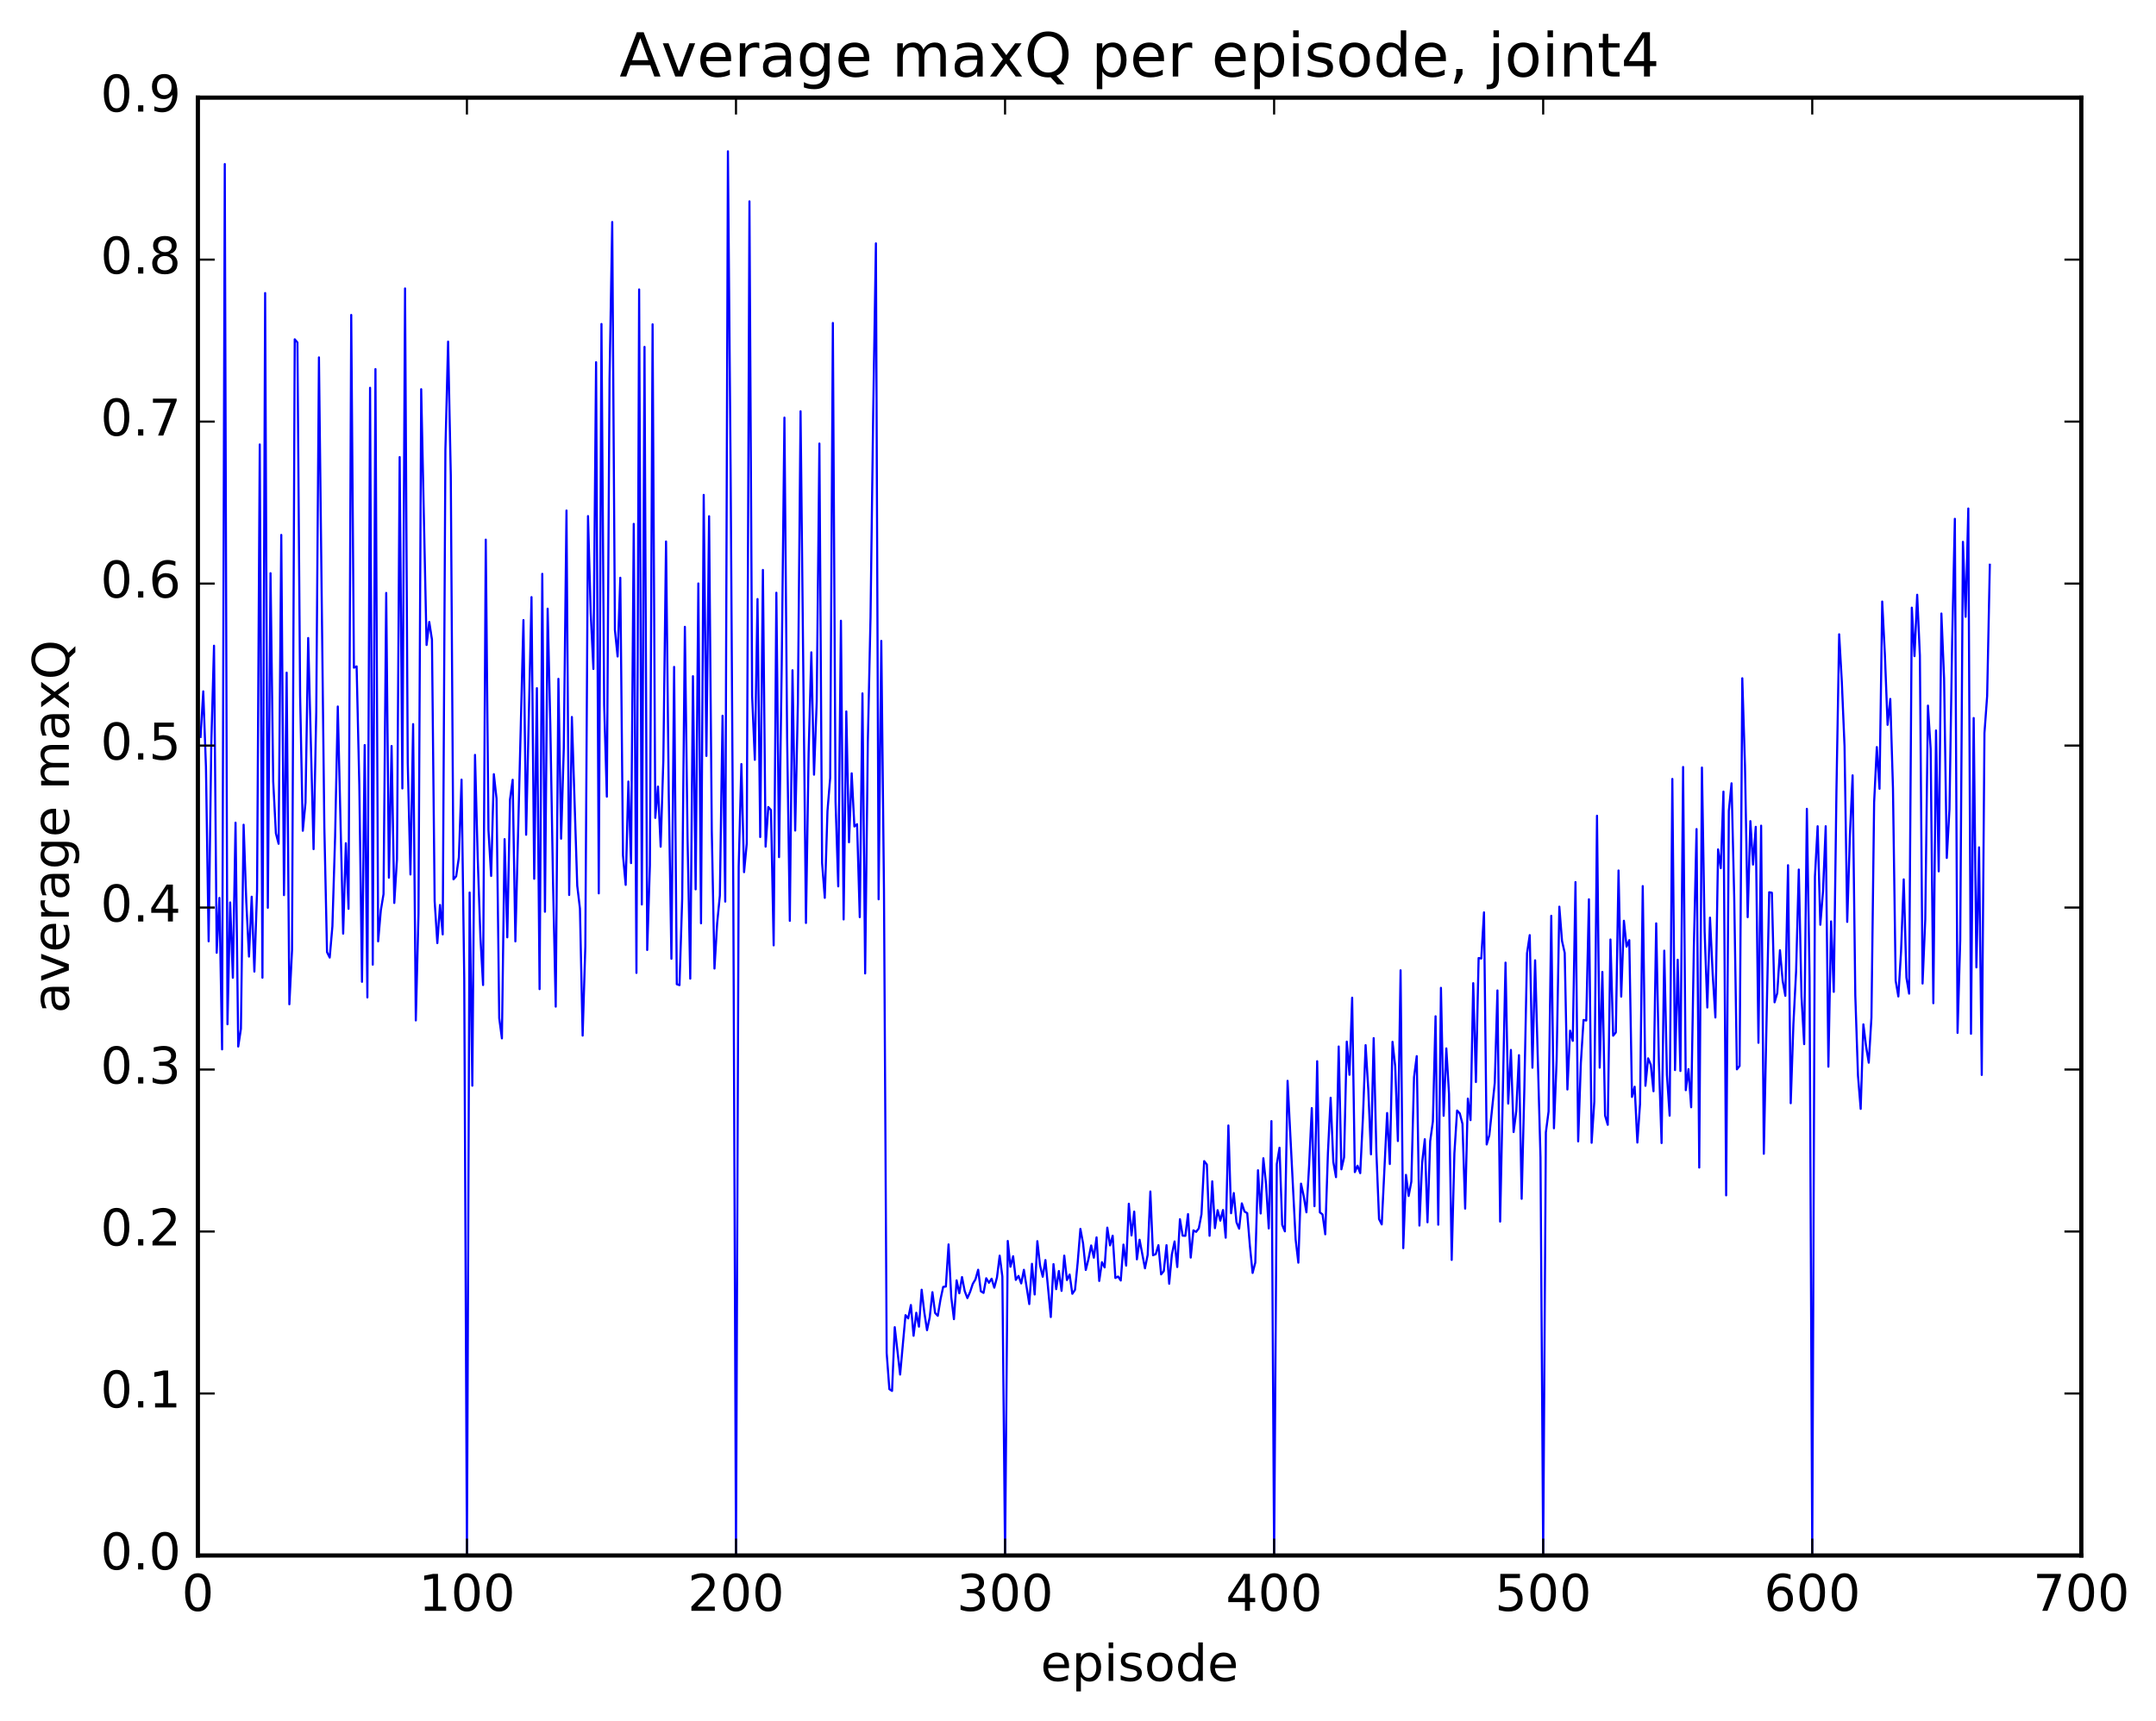 <?xml version="1.0" encoding="utf-8" standalone="no"?>
<!DOCTYPE svg PUBLIC "-//W3C//DTD SVG 1.1//EN"
  "http://www.w3.org/Graphics/SVG/1.1/DTD/svg11.dtd">
<!-- Created with matplotlib (http://matplotlib.org/) -->
<svg height="408pt" version="1.1" viewBox="0 0 511 408" width="511pt" xmlns="http://www.w3.org/2000/svg" xmlns:xlink="http://www.w3.org/1999/xlink">
 <defs>
  <style type="text/css">
*{stroke-linecap:butt;stroke-linejoin:round;stroke-miterlimit:100000;}
  </style>
 </defs>
 <g id="figure_1">
  <g id="patch_1">
   <path d="M 0 408.169 
L 511.95 408.169 
L 511.95 0 
L 0 0 
z
" style="fill:#ffffff;"/>
  </g>
  <g id="axes_1">
   <g id="patch_2">
    <path d="M 46.898 368.742 
L 493.298 368.742 
L 493.298 23.142 
L 46.898 23.142 
z
" style="fill:#ffffff;"/>
   </g>
   <g id="line2d_1">
    <path clip-path="url(#pf47e65e763)" d="M 47.535 174.692 
L 48.173 163.894 
L 48.811 181.736 
L 49.448 223.151 
L 50.086 175.98 
L 50.724 153.073 
L 51.361 225.867 
L 51.999 212.857 
L 52.637 248.764 
L 53.275 38.889 
L 53.912 242.814 
L 54.55 213.932 
L 55.188 231.783 
L 55.825 195.021 
L 56.463 248.093 
L 57.101 243.889 
L 57.739 195.511 
L 58.376 213.863 
L 59.014 226.768 
L 59.652 212.574 
L 60.289 230.325 
L 60.927 211.146 
L 61.565 105.364 
L 62.203 231.775 
L 62.84 69.471 
L 63.478 215.196 
L 64.116 135.887 
L 64.754 185.24 
L 65.391 197.559 
L 66.029 200.03 
L 66.667 126.809 
L 67.304 212.2 
L 67.942 159.455 
L 68.58 238.076 
L 69.218 225.212 
L 69.855 80.436 
L 70.493 81.186 
L 71.131 164.807 
L 71.768 196.943 
L 72.406 190.285 
L 73.044 151.247 
L 74.319 201.297 
L 74.957 168.678 
L 75.595 84.722 
L 76.87 196.009 
L 77.508 225.713 
L 78.145 227.001 
L 78.783 219.595 
L 79.421 198.441 
L 80.059 167.483 
L 81.334 221.329 
L 81.972 199.897 
L 82.609 215.448 
L 83.247 74.658 
L 83.885 158.288 
L 84.523 157.974 
L 85.16 186.019 
L 85.798 232.748 
L 86.436 176.625 
L 87.073 236.456 
L 87.711 91.93 
L 88.349 228.684 
L 88.987 87.496 
L 89.624 223.162 
L 90.262 215.804 
L 90.9 211.966 
L 91.537 140.563 
L 92.175 208.069 
L 92.813 176.842 
L 93.451 214.056 
L 94.088 203.711 
L 94.726 108.358 
L 95.364 186.911 
L 96.001 68.375 
L 96.639 180.764 
L 97.277 207.306 
L 97.915 171.658 
L 98.552 241.904 
L 99.19 216.592 
L 99.828 92.263 
L 101.103 152.899 
L 101.741 147.44 
L 102.379 151.601 
L 103.016 213.604 
L 103.654 223.575 
L 104.292 214.529 
L 104.93 221.511 
L 105.567 106.568 
L 106.205 80.982 
L 106.843 112.703 
L 107.48 208.448 
L 108.118 207.736 
L 108.756 203.264 
L 109.394 184.823 
L 110.031 231.979 
L 110.669 368.742 
L 111.307 211.582 
L 111.944 257.377 
L 112.582 178.958 
L 113.22 203.27 
L 113.858 222.062 
L 114.495 233.511 
L 115.133 127.924 
L 115.771 196.731 
L 116.408 207.654 
L 117.046 183.526 
L 117.684 189.296 
L 118.322 241.36 
L 118.959 246.163 
L 119.597 198.928 
L 120.235 222.207 
L 120.872 189.552 
L 121.51 184.856 
L 122.148 223.166 
L 124.061 146.991 
L 124.699 197.89 
L 125.974 141.55 
L 126.612 208.322 
L 127.249 163.134 
L 127.887 234.485 
L 128.525 136.034 
L 129.163 216.142 
L 129.8 144.292 
L 130.438 172.119 
L 131.076 209.327 
L 131.714 238.633 
L 132.351 160.923 
L 132.989 198.821 
L 133.627 177.332 
L 134.264 121.016 
L 134.902 212.169 
L 135.54 169.968 
L 136.815 209.968 
L 137.453 215.39 
L 138.091 245.502 
L 138.728 224.424 
L 139.366 122.344 
L 140.004 145.273 
L 140.642 158.587 
L 141.279 85.862 
L 141.917 211.78 
L 142.555 76.805 
L 143.192 167.103 
L 143.83 188.858 
L 144.468 89.895 
L 145.106 52.631 
L 145.743 149.345 
L 146.381 155.63 
L 147.019 136.961 
L 147.656 202.782 
L 148.294 209.769 
L 148.932 185.268 
L 149.57 204.609 
L 150.207 124.193 
L 150.845 230.639 
L 151.483 68.612 
L 152.12 214.418 
L 152.758 82.234 
L 153.396 225.204 
L 154.034 205.175 
L 154.671 76.88 
L 155.309 193.891 
L 155.947 186.462 
L 156.584 200.715 
L 157.222 180.171 
L 157.86 128.366 
L 158.498 187.952 
L 159.135 227.285 
L 159.773 158.098 
L 160.411 233.319 
L 161.048 233.538 
L 161.686 213.121 
L 162.324 148.595 
L 162.962 198.921 
L 163.599 232.004 
L 164.237 160.299 
L 164.875 210.827 
L 165.512 138.315 
L 166.15 218.881 
L 166.788 117.317 
L 167.425 179.202 
L 168.063 122.377 
L 168.701 196.972 
L 169.339 229.603 
L 169.976 218.863 
L 170.614 212.321 
L 171.252 169.671 
L 171.889 213.736 
L 172.527 35.868 
L 173.165 110.913 
L 173.803 211.798 
L 174.44 368.742 
L 175.078 205.469 
L 175.716 181.127 
L 176.353 206.754 
L 176.991 199.946 
L 177.629 47.732 
L 178.267 165.013 
L 178.904 180.121 
L 179.542 142.01 
L 180.18 198.43 
L 180.817 135.109 
L 181.455 200.703 
L 182.093 191.309 
L 182.731 192.041 
L 183.368 224.109 
L 184.006 140.515 
L 184.644 203.191 
L 185.281 157.548 
L 185.919 99.001 
L 186.557 174.785 
L 187.195 218.301 
L 187.832 158.893 
L 188.47 196.891 
L 189.108 166.748 
L 189.745 97.498 
L 191.021 218.8 
L 191.659 178.404 
L 192.296 154.643 
L 192.934 183.65 
L 193.572 166.322 
L 194.209 105.149 
L 194.847 204.579 
L 195.485 212.844 
L 196.123 192.252 
L 196.76 184.418 
L 197.398 76.564 
L 198.036 190.099 
L 198.673 210.125 
L 199.311 147.151 
L 199.949 217.963 
L 200.587 168.646 
L 201.224 199.669 
L 201.862 183.325 
L 202.5 195.928 
L 203.137 195.38 
L 203.775 217.422 
L 204.413 164.376 
L 205.051 230.763 
L 205.688 175.779 
L 206.326 146.327 
L 206.964 97.594 
L 207.601 57.691 
L 208.239 213.191 
L 208.877 151.933 
L 209.515 211.178 
L 210.152 320.747 
L 210.79 329.314 
L 211.428 329.732 
L 212.065 314.62 
L 213.341 325.854 
L 214.616 311.772 
L 215.254 312.541 
L 215.892 309.364 
L 216.53 316.661 
L 217.167 311.2 
L 217.805 314.5 
L 218.443 305.741 
L 219.08 311.127 
L 219.718 315.335 
L 220.356 312.267 
L 220.994 306.326 
L 221.631 311.257 
L 222.269 311.927 
L 222.907 308.058 
L 223.544 305.071 
L 224.182 304.989 
L 224.82 295 
L 225.458 307.462 
L 226.095 312.722 
L 226.733 303.517 
L 227.371 306.586 
L 228.008 302.743 
L 228.646 306.052 
L 229.284 307.729 
L 229.922 306.283 
L 230.559 304.351 
L 231.197 303.285 
L 231.835 301.006 
L 232.472 306.11 
L 233.11 306.496 
L 233.748 303.021 
L 234.386 304.099 
L 235.023 303.135 
L 235.661 305.256 
L 236.299 302.794 
L 236.936 297.665 
L 237.574 302.62 
L 238.212 368.742 
L 238.85 294.18 
L 239.487 300.294 
L 240.125 297.803 
L 240.763 303.416 
L 241.4 302.467 
L 242.038 304.252 
L 242.676 301.022 
L 243.951 309.146 
L 244.589 299.599 
L 245.227 306.874 
L 245.864 294.231 
L 246.502 299.981 
L 247.14 302.666 
L 247.778 298.71 
L 249.053 312.219 
L 249.691 299.676 
L 250.328 305.61 
L 250.966 301.307 
L 251.604 306.02 
L 252.242 297.654 
L 252.879 303.455 
L 253.517 302.145 
L 254.155 306.705 
L 254.792 305.772 
L 255.43 299.224 
L 256.068 291.318 
L 256.705 294.78 
L 257.343 301.06 
L 257.981 298.49 
L 258.619 295.251 
L 259.256 298.155 
L 259.894 293.335 
L 260.532 303.665 
L 261.17 299.212 
L 261.807 300.453 
L 262.445 291.02 
L 263.083 295.229 
L 263.72 292.938 
L 264.358 302.959 
L 264.996 302.613 
L 265.634 303.562 
L 266.271 295.045 
L 266.909 300.027 
L 267.547 285.354 
L 268.184 292.879 
L 268.822 287.221 
L 269.46 298.54 
L 270.098 293.894 
L 271.373 300.667 
L 272.011 297.487 
L 272.648 282.455 
L 273.286 297.576 
L 273.924 297.307 
L 274.562 295.184 
L 275.199 302.107 
L 275.837 301.317 
L 276.475 295.181 
L 277.112 304.325 
L 277.75 297.382 
L 278.388 294.295 
L 279.026 300.363 
L 279.663 289.025 
L 280.301 292.926 
L 280.939 292.964 
L 281.576 287.813 
L 282.214 298.13 
L 282.852 291.668 
L 283.49 292.029 
L 284.127 291.208 
L 284.765 287.86 
L 285.403 275.259 
L 286.04 276.058 
L 286.678 292.956 
L 287.316 280.046 
L 287.954 291.151 
L 288.591 286.885 
L 289.229 289.371 
L 289.867 286.84 
L 290.504 293.413 
L 291.142 266.806 
L 291.78 287.61 
L 292.418 282.822 
L 293.055 289.733 
L 293.693 291.27 
L 294.331 285.271 
L 294.968 287.209 
L 295.606 287.585 
L 296.244 295.376 
L 296.882 301.767 
L 297.519 299.314 
L 298.157 277.417 
L 298.795 287.671 
L 299.432 274.572 
L 300.07 280.708 
L 300.708 291.216 
L 301.346 265.769 
L 301.983 368.742 
L 302.621 275.959 
L 303.259 272.08 
L 303.896 290.349 
L 304.534 291.906 
L 305.172 256.219 
L 307.085 293.838 
L 307.723 299.336 
L 308.36 280.596 
L 308.998 283.562 
L 309.636 287.397 
L 310.274 276.343 
L 310.911 262.684 
L 311.549 285.945 
L 312.187 251.573 
L 312.824 287.404 
L 313.462 287.894 
L 314.1 292.603 
L 314.738 273.264 
L 315.375 260.231 
L 316.013 275.44 
L 316.651 279.058 
L 317.288 248.083 
L 317.926 277.2 
L 318.564 274.362 
L 319.202 246.927 
L 319.839 254.792 
L 320.477 236.514 
L 321.115 277.864 
L 321.752 276.339 
L 322.39 278.111 
L 323.028 265.043 
L 323.666 247.763 
L 324.303 258.317 
L 324.941 273.645 
L 325.579 246.095 
L 326.216 273.02 
L 326.854 288.996 
L 327.492 290.261 
L 328.767 263.854 
L 329.405 275.944 
L 330.043 246.973 
L 330.68 252.749 
L 331.318 270.495 
L 331.956 230.017 
L 332.594 295.893 
L 333.231 278.514 
L 333.869 283.516 
L 334.507 280.109 
L 335.144 255.362 
L 335.782 250.369 
L 336.42 290.536 
L 337.058 275.705 
L 337.695 270.061 
L 338.333 289.758 
L 338.971 270.536 
L 339.608 265.864 
L 340.246 240.918 
L 340.884 290.331 
L 341.522 234.177 
L 342.159 264.513 
L 342.797 248.535 
L 343.435 259.328 
L 344.072 298.677 
L 344.71 273.434 
L 345.348 263.263 
L 345.986 263.944 
L 346.623 266.418 
L 347.261 286.517 
L 347.899 260.435 
L 348.536 265.542 
L 349.174 233.068 
L 349.812 256.51 
L 350.45 227.111 
L 351.087 227.226 
L 351.725 216.284 
L 352.363 271.309 
L 353 269.086 
L 354.276 256.717 
L 354.913 234.79 
L 355.551 289.591 
L 356.827 228.2 
L 357.464 261.616 
L 358.102 248.897 
L 358.74 268.37 
L 359.377 263.398 
L 360.015 250.142 
L 360.653 284.189 
L 361.291 258.111 
L 361.928 225.977 
L 362.566 221.679 
L 363.204 253.116 
L 363.841 227.648 
L 365.117 274.364 
L 365.755 368.742 
L 366.392 268.435 
L 367.03 263.503 
L 367.668 217.096 
L 368.305 267.473 
L 368.943 251.347 
L 369.581 214.937 
L 370.219 223.055 
L 370.856 225.885 
L 371.494 258.278 
L 372.132 244.326 
L 372.769 246.748 
L 373.407 209.105 
L 374.045 270.58 
L 374.683 251.98 
L 375.32 241.796 
L 375.958 241.926 
L 376.596 213.185 
L 377.233 270.91 
L 377.871 261.16 
L 378.509 193.379 
L 379.147 253.1 
L 379.784 230.398 
L 380.422 264.452 
L 381.06 266.651 
L 381.697 222.718 
L 382.335 245.524 
L 382.973 244.753 
L 383.611 206.358 
L 384.248 236.261 
L 384.886 218.274 
L 385.524 224.414 
L 386.161 222.87 
L 386.799 260.041 
L 387.437 257.623 
L 388.075 270.857 
L 388.712 261.687 
L 389.35 210.057 
L 389.988 257.402 
L 390.625 250.888 
L 391.263 252.41 
L 391.901 258.692 
L 392.539 218.892 
L 393.176 251.701 
L 393.814 270.972 
L 394.452 225.36 
L 395.089 254.825 
L 395.727 264.483 
L 396.365 184.657 
L 397.003 253.673 
L 397.64 227.512 
L 398.278 253.887 
L 398.916 181.822 
L 399.553 258.439 
L 400.191 253.445 
L 400.829 262.492 
L 401.467 224.463 
L 402.104 196.539 
L 402.742 276.783 
L 403.38 181.953 
L 404.017 220.801 
L 404.655 238.837 
L 405.293 217.537 
L 405.931 231.005 
L 406.568 241.207 
L 407.206 201.355 
L 407.844 205.815 
L 408.481 187.66 
L 409.119 283.373 
L 409.757 192.226 
L 410.395 185.69 
L 411.032 212.695 
L 411.67 253.499 
L 412.308 252.692 
L 412.945 160.787 
L 413.583 181.541 
L 414.221 217.426 
L 414.859 194.657 
L 415.496 204.956 
L 416.134 196.006 
L 416.772 247.208 
L 417.409 195.731 
L 418.047 273.516 
L 419.323 211.516 
L 419.96 211.633 
L 420.598 237.61 
L 421.236 235.42 
L 421.873 225.259 
L 422.511 232.503 
L 423.149 236.072 
L 423.787 205.106 
L 424.424 261.529 
L 425.062 242.723 
L 425.7 230.25 
L 426.337 206.135 
L 426.975 236.223 
L 427.613 247.526 
L 428.251 191.741 
L 428.888 231.588 
L 429.526 368.742 
L 430.164 207.805 
L 430.801 195.867 
L 431.439 219.228 
L 432.077 211.342 
L 432.715 195.866 
L 433.352 252.869 
L 433.99 218.428 
L 434.628 235.128 
L 435.265 187.164 
L 435.903 150.364 
L 436.541 161.717 
L 437.179 176.945 
L 437.816 218.547 
L 438.454 197.872 
L 439.092 183.801 
L 439.729 235.962 
L 440.367 254.999 
L 441.005 262.869 
L 441.643 242.836 
L 442.28 248.016 
L 442.918 251.926 
L 443.556 241.22 
L 444.193 190.186 
L 444.831 177.099 
L 445.469 186.99 
L 446.107 142.604 
L 446.744 155.23 
L 447.382 171.834 
L 448.02 165.69 
L 448.658 186.882 
L 449.295 232.466 
L 449.933 236.225 
L 450.571 225.605 
L 451.208 208.465 
L 451.846 231.761 
L 452.484 235.556 
L 453.122 144.053 
L 453.759 155.552 
L 454.397 140.996 
L 455.035 155.423 
L 455.672 233.157 
L 456.31 217.969 
L 456.948 167.271 
L 457.586 177.525 
L 458.223 237.824 
L 458.861 173.162 
L 459.499 206.565 
L 460.136 145.444 
L 460.774 160.866 
L 461.412 203.383 
L 462.05 191.777 
L 462.687 151.814 
L 463.325 122.99 
L 463.963 244.857 
L 464.6 222.851 
L 465.238 128.45 
L 465.876 146.216 
L 466.514 120.547 
L 467.151 245.067 
L 467.789 170.216 
L 468.427 229.328 
L 469.064 200.872 
L 469.702 254.829 
L 470.34 173.798 
L 470.978 165 
L 471.615 133.88 
L 471.615 133.88 
" style="fill:none;stroke:#0000ff;stroke-linecap:square;stroke-width:0.5;"/>
   </g>
   <g id="patch_3">
    <path d="M 46.898 368.742 
L 46.898 23.142 
" style="fill:none;stroke:#000000;stroke-linecap:square;stroke-linejoin:miter;"/>
   </g>
   <g id="patch_4">
    <path d="M 493.298 368.742 
L 493.298 23.142 
" style="fill:none;stroke:#000000;stroke-linecap:square;stroke-linejoin:miter;"/>
   </g>
   <g id="patch_5">
    <path d="M 46.898 368.742 
L 493.298 368.742 
" style="fill:none;stroke:#000000;stroke-linecap:square;stroke-linejoin:miter;"/>
   </g>
   <g id="patch_6">
    <path d="M 46.898 23.142 
L 493.298 23.142 
" style="fill:none;stroke:#000000;stroke-linecap:square;stroke-linejoin:miter;"/>
   </g>
   <g id="matplotlib.axis_1">
    <g id="xtick_1">
     <g id="line2d_2">
      <defs>
       <path d="M 0 0 
L 0 -4 
" id="mac6e620d49" style="stroke:#000000;stroke-width:0.5;"/>
      </defs>
      <g>
       <use style="stroke:#000000;stroke-width:0.5;" x="46.898" xlink:href="#mac6e620d49" y="368.742"/>
      </g>
     </g>
     <g id="line2d_3">
      <defs>
       <path d="M 0 0 
L 0 4 
" id="mb178256e0f" style="stroke:#000000;stroke-width:0.5;"/>
      </defs>
      <g>
       <use style="stroke:#000000;stroke-width:0.5;" x="46.898" xlink:href="#mb178256e0f" y="23.142"/>
      </g>
     </g>
     <g id="text_1">
      <!-- 0 -->
      <defs>
       <path d="M 31.781 66.406 
Q 24.172 66.406 20.328 58.906 
Q 16.5 51.422 16.5 36.375 
Q 16.5 21.391 20.328 13.891 
Q 24.172 6.391 31.781 6.391 
Q 39.453 6.391 43.281 13.891 
Q 47.125 21.391 47.125 36.375 
Q 47.125 51.422 43.281 58.906 
Q 39.453 66.406 31.781 66.406 
M 31.781 74.219 
Q 44.047 74.219 50.516 64.516 
Q 56.984 54.828 56.984 36.375 
Q 56.984 17.969 50.516 8.266 
Q 44.047 -1.422 31.781 -1.422 
Q 19.531 -1.422 13.062 8.266 
Q 6.594 17.969 6.594 36.375 
Q 6.594 54.828 13.062 64.516 
Q 19.531 74.219 31.781 74.219 
" id="BitstreamVeraSans-Roman-30"/>
      </defs>
      <g transform="translate(43.08 381.86)scale(0.12 -0.12)">
       <use xlink:href="#BitstreamVeraSans-Roman-30"/>
      </g>
     </g>
    </g>
    <g id="xtick_2">
     <g id="line2d_4">
      <g>
       <use style="stroke:#000000;stroke-width:0.5;" x="110.669" xlink:href="#mac6e620d49" y="368.742"/>
      </g>
     </g>
     <g id="line2d_5">
      <g>
       <use style="stroke:#000000;stroke-width:0.5;" x="110.669" xlink:href="#mb178256e0f" y="23.142"/>
      </g>
     </g>
     <g id="text_2">
      <!-- 100 -->
      <defs>
       <path d="M 12.406 8.297 
L 28.516 8.297 
L 28.516 63.922 
L 10.984 60.406 
L 10.984 69.391 
L 28.422 72.906 
L 38.281 72.906 
L 38.281 8.297 
L 54.391 8.297 
L 54.391 0 
L 12.406 0 
z
" id="BitstreamVeraSans-Roman-31"/>
      </defs>
      <g transform="translate(99.216 381.86)scale(0.12 -0.12)">
       <use xlink:href="#BitstreamVeraSans-Roman-31"/>
       <use x="63.623" xlink:href="#BitstreamVeraSans-Roman-30"/>
       <use x="127.246" xlink:href="#BitstreamVeraSans-Roman-30"/>
      </g>
     </g>
    </g>
    <g id="xtick_3">
     <g id="line2d_6">
      <g>
       <use style="stroke:#000000;stroke-width:0.5;" x="174.44" xlink:href="#mac6e620d49" y="368.742"/>
      </g>
     </g>
     <g id="line2d_7">
      <g>
       <use style="stroke:#000000;stroke-width:0.5;" x="174.44" xlink:href="#mb178256e0f" y="23.142"/>
      </g>
     </g>
     <g id="text_3">
      <!-- 200 -->
      <defs>
       <path d="M 19.188 8.297 
L 53.609 8.297 
L 53.609 0 
L 7.328 0 
L 7.328 8.297 
Q 12.938 14.109 22.625 23.891 
Q 32.328 33.688 34.812 36.531 
Q 39.547 41.844 41.422 45.531 
Q 43.312 49.219 43.312 52.781 
Q 43.312 58.594 39.234 62.25 
Q 35.156 65.922 28.609 65.922 
Q 23.969 65.922 18.812 64.312 
Q 13.672 62.703 7.812 59.422 
L 7.812 69.391 
Q 13.766 71.781 18.938 73 
Q 24.125 74.219 28.422 74.219 
Q 39.75 74.219 46.484 68.547 
Q 53.219 62.891 53.219 53.422 
Q 53.219 48.922 51.531 44.891 
Q 49.859 40.875 45.406 35.406 
Q 44.188 33.984 37.641 27.219 
Q 31.109 20.453 19.188 8.297 
" id="BitstreamVeraSans-Roman-32"/>
      </defs>
      <g transform="translate(162.988 381.86)scale(0.12 -0.12)">
       <use xlink:href="#BitstreamVeraSans-Roman-32"/>
       <use x="63.623" xlink:href="#BitstreamVeraSans-Roman-30"/>
       <use x="127.246" xlink:href="#BitstreamVeraSans-Roman-30"/>
      </g>
     </g>
    </g>
    <g id="xtick_4">
     <g id="line2d_8">
      <g>
       <use style="stroke:#000000;stroke-width:0.5;" x="238.212" xlink:href="#mac6e620d49" y="368.742"/>
      </g>
     </g>
     <g id="line2d_9">
      <g>
       <use style="stroke:#000000;stroke-width:0.5;" x="238.212" xlink:href="#mb178256e0f" y="23.142"/>
      </g>
     </g>
     <g id="text_4">
      <!-- 300 -->
      <defs>
       <path d="M 40.578 39.312 
Q 47.656 37.797 51.625 33 
Q 55.609 28.219 55.609 21.188 
Q 55.609 10.406 48.188 4.484 
Q 40.766 -1.422 27.094 -1.422 
Q 22.516 -1.422 17.656 -0.516 
Q 12.797 0.391 7.625 2.203 
L 7.625 11.719 
Q 11.719 9.328 16.594 8.109 
Q 21.484 6.891 26.812 6.891 
Q 36.078 6.891 40.938 10.547 
Q 45.797 14.203 45.797 21.188 
Q 45.797 27.641 41.281 31.266 
Q 36.766 34.906 28.719 34.906 
L 20.219 34.906 
L 20.219 43.016 
L 29.109 43.016 
Q 36.375 43.016 40.234 45.922 
Q 44.094 48.828 44.094 54.297 
Q 44.094 59.906 40.109 62.906 
Q 36.141 65.922 28.719 65.922 
Q 24.656 65.922 20.016 65.031 
Q 15.375 64.156 9.812 62.312 
L 9.812 71.094 
Q 15.438 72.656 20.344 73.438 
Q 25.25 74.219 29.594 74.219 
Q 40.828 74.219 47.359 69.109 
Q 53.906 64.016 53.906 55.328 
Q 53.906 49.266 50.438 45.094 
Q 46.969 40.922 40.578 39.312 
" id="BitstreamVeraSans-Roman-33"/>
      </defs>
      <g transform="translate(226.759 381.86)scale(0.12 -0.12)">
       <use xlink:href="#BitstreamVeraSans-Roman-33"/>
       <use x="63.623" xlink:href="#BitstreamVeraSans-Roman-30"/>
       <use x="127.246" xlink:href="#BitstreamVeraSans-Roman-30"/>
      </g>
     </g>
    </g>
    <g id="xtick_5">
     <g id="line2d_10">
      <g>
       <use style="stroke:#000000;stroke-width:0.5;" x="301.983" xlink:href="#mac6e620d49" y="368.742"/>
      </g>
     </g>
     <g id="line2d_11">
      <g>
       <use style="stroke:#000000;stroke-width:0.5;" x="301.983" xlink:href="#mb178256e0f" y="23.142"/>
      </g>
     </g>
     <g id="text_5">
      <!-- 400 -->
      <defs>
       <path d="M 37.797 64.312 
L 12.891 25.391 
L 37.797 25.391 
z
M 35.203 72.906 
L 47.609 72.906 
L 47.609 25.391 
L 58.016 25.391 
L 58.016 17.188 
L 47.609 17.188 
L 47.609 0 
L 37.797 0 
L 37.797 17.188 
L 4.891 17.188 
L 4.891 26.703 
z
" id="BitstreamVeraSans-Roman-34"/>
      </defs>
      <g transform="translate(290.531 381.86)scale(0.12 -0.12)">
       <use xlink:href="#BitstreamVeraSans-Roman-34"/>
       <use x="63.623" xlink:href="#BitstreamVeraSans-Roman-30"/>
       <use x="127.246" xlink:href="#BitstreamVeraSans-Roman-30"/>
      </g>
     </g>
    </g>
    <g id="xtick_6">
     <g id="line2d_12">
      <g>
       <use style="stroke:#000000;stroke-width:0.5;" x="365.755" xlink:href="#mac6e620d49" y="368.742"/>
      </g>
     </g>
     <g id="line2d_13">
      <g>
       <use style="stroke:#000000;stroke-width:0.5;" x="365.755" xlink:href="#mb178256e0f" y="23.142"/>
      </g>
     </g>
     <g id="text_6">
      <!-- 500 -->
      <defs>
       <path d="M 10.797 72.906 
L 49.516 72.906 
L 49.516 64.594 
L 19.828 64.594 
L 19.828 46.734 
Q 21.969 47.469 24.109 47.828 
Q 26.266 48.188 28.422 48.188 
Q 40.625 48.188 47.75 41.5 
Q 54.891 34.812 54.891 23.391 
Q 54.891 11.625 47.562 5.094 
Q 40.234 -1.422 26.906 -1.422 
Q 22.312 -1.422 17.547 -0.641 
Q 12.797 0.141 7.719 1.703 
L 7.719 11.625 
Q 12.109 9.234 16.797 8.062 
Q 21.484 6.891 26.703 6.891 
Q 35.156 6.891 40.078 11.328 
Q 45.016 15.766 45.016 23.391 
Q 45.016 31 40.078 35.438 
Q 35.156 39.891 26.703 39.891 
Q 22.75 39.891 18.812 39.016 
Q 14.891 38.141 10.797 36.281 
z
" id="BitstreamVeraSans-Roman-35"/>
      </defs>
      <g transform="translate(354.302 381.86)scale(0.12 -0.12)">
       <use xlink:href="#BitstreamVeraSans-Roman-35"/>
       <use x="63.623" xlink:href="#BitstreamVeraSans-Roman-30"/>
       <use x="127.246" xlink:href="#BitstreamVeraSans-Roman-30"/>
      </g>
     </g>
    </g>
    <g id="xtick_7">
     <g id="line2d_14">
      <g>
       <use style="stroke:#000000;stroke-width:0.5;" x="429.526" xlink:href="#mac6e620d49" y="368.742"/>
      </g>
     </g>
     <g id="line2d_15">
      <g>
       <use style="stroke:#000000;stroke-width:0.5;" x="429.526" xlink:href="#mb178256e0f" y="23.142"/>
      </g>
     </g>
     <g id="text_7">
      <!-- 600 -->
      <defs>
       <path d="M 33.016 40.375 
Q 26.375 40.375 22.484 35.828 
Q 18.609 31.297 18.609 23.391 
Q 18.609 15.531 22.484 10.953 
Q 26.375 6.391 33.016 6.391 
Q 39.656 6.391 43.531 10.953 
Q 47.406 15.531 47.406 23.391 
Q 47.406 31.297 43.531 35.828 
Q 39.656 40.375 33.016 40.375 
M 52.594 71.297 
L 52.594 62.312 
Q 48.875 64.062 45.094 64.984 
Q 41.312 65.922 37.594 65.922 
Q 27.828 65.922 22.672 59.328 
Q 17.531 52.734 16.797 39.406 
Q 19.672 43.656 24.016 45.922 
Q 28.375 48.188 33.594 48.188 
Q 44.578 48.188 50.953 41.516 
Q 57.328 34.859 57.328 23.391 
Q 57.328 12.156 50.688 5.359 
Q 44.047 -1.422 33.016 -1.422 
Q 20.359 -1.422 13.672 8.266 
Q 6.984 17.969 6.984 36.375 
Q 6.984 53.656 15.188 63.938 
Q 23.391 74.219 37.203 74.219 
Q 40.922 74.219 44.703 73.484 
Q 48.484 72.75 52.594 71.297 
" id="BitstreamVeraSans-Roman-36"/>
      </defs>
      <g transform="translate(418.074 381.86)scale(0.12 -0.12)">
       <use xlink:href="#BitstreamVeraSans-Roman-36"/>
       <use x="63.623" xlink:href="#BitstreamVeraSans-Roman-30"/>
       <use x="127.246" xlink:href="#BitstreamVeraSans-Roman-30"/>
      </g>
     </g>
    </g>
    <g id="xtick_8">
     <g id="line2d_16">
      <g>
       <use style="stroke:#000000;stroke-width:0.5;" x="493.298" xlink:href="#mac6e620d49" y="368.742"/>
      </g>
     </g>
     <g id="line2d_17">
      <g>
       <use style="stroke:#000000;stroke-width:0.5;" x="493.298" xlink:href="#mb178256e0f" y="23.142"/>
      </g>
     </g>
     <g id="text_8">
      <!-- 700 -->
      <defs>
       <path d="M 8.203 72.906 
L 55.078 72.906 
L 55.078 68.703 
L 28.609 0 
L 18.312 0 
L 43.219 64.594 
L 8.203 64.594 
z
" id="BitstreamVeraSans-Roman-37"/>
      </defs>
      <g transform="translate(481.845 381.86)scale(0.12 -0.12)">
       <use xlink:href="#BitstreamVeraSans-Roman-37"/>
       <use x="63.623" xlink:href="#BitstreamVeraSans-Roman-30"/>
       <use x="127.246" xlink:href="#BitstreamVeraSans-Roman-30"/>
      </g>
     </g>
    </g>
    <g id="text_9">
     <!-- episode -->
     <defs>
      <path d="M 30.609 48.391 
Q 23.391 48.391 19.188 42.75 
Q 14.984 37.109 14.984 27.297 
Q 14.984 17.484 19.156 11.844 
Q 23.344 6.203 30.609 6.203 
Q 37.797 6.203 41.984 11.859 
Q 46.188 17.531 46.188 27.297 
Q 46.188 37.016 41.984 42.703 
Q 37.797 48.391 30.609 48.391 
M 30.609 56 
Q 42.328 56 49.016 48.375 
Q 55.719 40.766 55.719 27.297 
Q 55.719 13.875 49.016 6.219 
Q 42.328 -1.422 30.609 -1.422 
Q 18.844 -1.422 12.172 6.219 
Q 5.516 13.875 5.516 27.297 
Q 5.516 40.766 12.172 48.375 
Q 18.844 56 30.609 56 
" id="BitstreamVeraSans-Roman-6f"/>
      <path d="M 56.203 29.594 
L 56.203 25.203 
L 14.891 25.203 
Q 15.484 15.922 20.484 11.062 
Q 25.484 6.203 34.422 6.203 
Q 39.594 6.203 44.453 7.469 
Q 49.312 8.734 54.109 11.281 
L 54.109 2.781 
Q 49.266 0.734 44.188 -0.344 
Q 39.109 -1.422 33.891 -1.422 
Q 20.797 -1.422 13.156 6.188 
Q 5.516 13.812 5.516 26.812 
Q 5.516 40.234 12.766 48.109 
Q 20.016 56 32.328 56 
Q 43.359 56 49.781 48.891 
Q 56.203 41.797 56.203 29.594 
M 47.219 32.234 
Q 47.125 39.594 43.094 43.984 
Q 39.062 48.391 32.422 48.391 
Q 24.906 48.391 20.391 44.141 
Q 15.875 39.891 15.188 32.172 
z
" id="BitstreamVeraSans-Roman-65"/>
      <path d="M 44.281 53.078 
L 44.281 44.578 
Q 40.484 46.531 36.375 47.5 
Q 32.281 48.484 27.875 48.484 
Q 21.188 48.484 17.844 46.438 
Q 14.5 44.391 14.5 40.281 
Q 14.5 37.156 16.891 35.375 
Q 19.281 33.594 26.516 31.984 
L 29.594 31.297 
Q 39.156 29.25 43.188 25.516 
Q 47.219 21.781 47.219 15.094 
Q 47.219 7.469 41.188 3.016 
Q 35.156 -1.422 24.609 -1.422 
Q 20.219 -1.422 15.453 -0.562 
Q 10.688 0.297 5.422 2 
L 5.422 11.281 
Q 10.406 8.688 15.234 7.391 
Q 20.062 6.109 24.812 6.109 
Q 31.156 6.109 34.562 8.281 
Q 37.984 10.453 37.984 14.406 
Q 37.984 18.062 35.516 20.016 
Q 33.062 21.969 24.703 23.781 
L 21.578 24.516 
Q 13.234 26.266 9.516 29.906 
Q 5.812 33.547 5.812 39.891 
Q 5.812 47.609 11.281 51.797 
Q 16.75 56 26.812 56 
Q 31.781 56 36.172 55.266 
Q 40.578 54.547 44.281 53.078 
" id="BitstreamVeraSans-Roman-73"/>
      <path d="M 18.109 8.203 
L 18.109 -20.797 
L 9.078 -20.797 
L 9.078 54.688 
L 18.109 54.688 
L 18.109 46.391 
Q 20.953 51.266 25.266 53.625 
Q 29.594 56 35.594 56 
Q 45.562 56 51.781 48.094 
Q 58.016 40.188 58.016 27.297 
Q 58.016 14.406 51.781 6.484 
Q 45.562 -1.422 35.594 -1.422 
Q 29.594 -1.422 25.266 0.953 
Q 20.953 3.328 18.109 8.203 
M 48.688 27.297 
Q 48.688 37.203 44.609 42.844 
Q 40.531 48.484 33.406 48.484 
Q 26.266 48.484 22.188 42.844 
Q 18.109 37.203 18.109 27.297 
Q 18.109 17.391 22.188 11.75 
Q 26.266 6.109 33.406 6.109 
Q 40.531 6.109 44.609 11.75 
Q 48.688 17.391 48.688 27.297 
" id="BitstreamVeraSans-Roman-70"/>
      <path d="M 9.422 54.688 
L 18.406 54.688 
L 18.406 0 
L 9.422 0 
z
M 9.422 75.984 
L 18.406 75.984 
L 18.406 64.594 
L 9.422 64.594 
z
" id="BitstreamVeraSans-Roman-69"/>
      <path d="M 45.406 46.391 
L 45.406 75.984 
L 54.391 75.984 
L 54.391 0 
L 45.406 0 
L 45.406 8.203 
Q 42.578 3.328 38.25 0.953 
Q 33.938 -1.422 27.875 -1.422 
Q 17.969 -1.422 11.734 6.484 
Q 5.516 14.406 5.516 27.297 
Q 5.516 40.188 11.734 48.094 
Q 17.969 56 27.875 56 
Q 33.938 56 38.25 53.625 
Q 42.578 51.266 45.406 46.391 
M 14.797 27.297 
Q 14.797 17.391 18.875 11.75 
Q 22.953 6.109 30.078 6.109 
Q 37.203 6.109 41.297 11.75 
Q 45.406 17.391 45.406 27.297 
Q 45.406 37.203 41.297 42.844 
Q 37.203 48.484 30.078 48.484 
Q 22.953 48.484 18.875 42.844 
Q 14.797 37.203 14.797 27.297 
" id="BitstreamVeraSans-Roman-64"/>
     </defs>
     <g transform="translate(246.632 398.474)scale(0.12 -0.12)">
      <use xlink:href="#BitstreamVeraSans-Roman-65"/>
      <use x="61.523" xlink:href="#BitstreamVeraSans-Roman-70"/>
      <use x="125.0" xlink:href="#BitstreamVeraSans-Roman-69"/>
      <use x="152.783" xlink:href="#BitstreamVeraSans-Roman-73"/>
      <use x="204.883" xlink:href="#BitstreamVeraSans-Roman-6f"/>
      <use x="266.064" xlink:href="#BitstreamVeraSans-Roman-64"/>
      <use x="329.541" xlink:href="#BitstreamVeraSans-Roman-65"/>
     </g>
    </g>
   </g>
   <g id="matplotlib.axis_2">
    <g id="ytick_1">
     <g id="line2d_18">
      <defs>
       <path d="M 0 0 
L 4 0 
" id="m746e2364c3" style="stroke:#000000;stroke-width:0.5;"/>
      </defs>
      <g>
       <use style="stroke:#000000;stroke-width:0.5;" x="46.898" xlink:href="#m746e2364c3" y="368.742"/>
      </g>
     </g>
     <g id="line2d_19">
      <defs>
       <path d="M 0 0 
L -4 0 
" id="mca1cb49cff" style="stroke:#000000;stroke-width:0.5;"/>
      </defs>
      <g>
       <use style="stroke:#000000;stroke-width:0.5;" x="493.298" xlink:href="#mca1cb49cff" y="368.742"/>
      </g>
     </g>
     <g id="text_10">
      <!-- 0.0 -->
      <defs>
       <path d="M 10.688 12.406 
L 21 12.406 
L 21 0 
L 10.688 0 
z
" id="BitstreamVeraSans-Roman-2e"/>
      </defs>
      <g transform="translate(23.814 372.053)scale(0.12 -0.12)">
       <use xlink:href="#BitstreamVeraSans-Roman-30"/>
       <use x="63.623" xlink:href="#BitstreamVeraSans-Roman-2e"/>
       <use x="95.41" xlink:href="#BitstreamVeraSans-Roman-30"/>
      </g>
     </g>
    </g>
    <g id="ytick_2">
     <g id="line2d_20">
      <g>
       <use style="stroke:#000000;stroke-width:0.5;" x="46.898" xlink:href="#m746e2364c3" y="330.342"/>
      </g>
     </g>
     <g id="line2d_21">
      <g>
       <use style="stroke:#000000;stroke-width:0.5;" x="493.298" xlink:href="#mca1cb49cff" y="330.342"/>
      </g>
     </g>
     <g id="text_11">
      <!-- 0.1 -->
      <g transform="translate(23.814 333.653)scale(0.12 -0.12)">
       <use xlink:href="#BitstreamVeraSans-Roman-30"/>
       <use x="63.623" xlink:href="#BitstreamVeraSans-Roman-2e"/>
       <use x="95.41" xlink:href="#BitstreamVeraSans-Roman-31"/>
      </g>
     </g>
    </g>
    <g id="ytick_3">
     <g id="line2d_22">
      <g>
       <use style="stroke:#000000;stroke-width:0.5;" x="46.898" xlink:href="#m746e2364c3" y="291.942"/>
      </g>
     </g>
     <g id="line2d_23">
      <g>
       <use style="stroke:#000000;stroke-width:0.5;" x="493.298" xlink:href="#mca1cb49cff" y="291.942"/>
      </g>
     </g>
     <g id="text_12">
      <!-- 0.2 -->
      <g transform="translate(23.814 295.253)scale(0.12 -0.12)">
       <use xlink:href="#BitstreamVeraSans-Roman-30"/>
       <use x="63.623" xlink:href="#BitstreamVeraSans-Roman-2e"/>
       <use x="95.41" xlink:href="#BitstreamVeraSans-Roman-32"/>
      </g>
     </g>
    </g>
    <g id="ytick_4">
     <g id="line2d_24">
      <g>
       <use style="stroke:#000000;stroke-width:0.5;" x="46.898" xlink:href="#m746e2364c3" y="253.542"/>
      </g>
     </g>
     <g id="line2d_25">
      <g>
       <use style="stroke:#000000;stroke-width:0.5;" x="493.298" xlink:href="#mca1cb49cff" y="253.542"/>
      </g>
     </g>
     <g id="text_13">
      <!-- 0.3 -->
      <g transform="translate(23.814 256.853)scale(0.12 -0.12)">
       <use xlink:href="#BitstreamVeraSans-Roman-30"/>
       <use x="63.623" xlink:href="#BitstreamVeraSans-Roman-2e"/>
       <use x="95.41" xlink:href="#BitstreamVeraSans-Roman-33"/>
      </g>
     </g>
    </g>
    <g id="ytick_5">
     <g id="line2d_26">
      <g>
       <use style="stroke:#000000;stroke-width:0.5;" x="46.898" xlink:href="#m746e2364c3" y="215.142"/>
      </g>
     </g>
     <g id="line2d_27">
      <g>
       <use style="stroke:#000000;stroke-width:0.5;" x="493.298" xlink:href="#mca1cb49cff" y="215.142"/>
      </g>
     </g>
     <g id="text_14">
      <!-- 0.4 -->
      <g transform="translate(23.814 218.453)scale(0.12 -0.12)">
       <use xlink:href="#BitstreamVeraSans-Roman-30"/>
       <use x="63.623" xlink:href="#BitstreamVeraSans-Roman-2e"/>
       <use x="95.41" xlink:href="#BitstreamVeraSans-Roman-34"/>
      </g>
     </g>
    </g>
    <g id="ytick_6">
     <g id="line2d_28">
      <g>
       <use style="stroke:#000000;stroke-width:0.5;" x="46.898" xlink:href="#m746e2364c3" y="176.742"/>
      </g>
     </g>
     <g id="line2d_29">
      <g>
       <use style="stroke:#000000;stroke-width:0.5;" x="493.298" xlink:href="#mca1cb49cff" y="176.742"/>
      </g>
     </g>
     <g id="text_15">
      <!-- 0.5 -->
      <g transform="translate(23.814 180.053)scale(0.12 -0.12)">
       <use xlink:href="#BitstreamVeraSans-Roman-30"/>
       <use x="63.623" xlink:href="#BitstreamVeraSans-Roman-2e"/>
       <use x="95.41" xlink:href="#BitstreamVeraSans-Roman-35"/>
      </g>
     </g>
    </g>
    <g id="ytick_7">
     <g id="line2d_30">
      <g>
       <use style="stroke:#000000;stroke-width:0.5;" x="46.898" xlink:href="#m746e2364c3" y="138.342"/>
      </g>
     </g>
     <g id="line2d_31">
      <g>
       <use style="stroke:#000000;stroke-width:0.5;" x="493.298" xlink:href="#mca1cb49cff" y="138.342"/>
      </g>
     </g>
     <g id="text_16">
      <!-- 0.6 -->
      <g transform="translate(23.814 141.653)scale(0.12 -0.12)">
       <use xlink:href="#BitstreamVeraSans-Roman-30"/>
       <use x="63.623" xlink:href="#BitstreamVeraSans-Roman-2e"/>
       <use x="95.41" xlink:href="#BitstreamVeraSans-Roman-36"/>
      </g>
     </g>
    </g>
    <g id="ytick_8">
     <g id="line2d_32">
      <g>
       <use style="stroke:#000000;stroke-width:0.5;" x="46.898" xlink:href="#m746e2364c3" y="99.942"/>
      </g>
     </g>
     <g id="line2d_33">
      <g>
       <use style="stroke:#000000;stroke-width:0.5;" x="493.298" xlink:href="#mca1cb49cff" y="99.942"/>
      </g>
     </g>
     <g id="text_17">
      <!-- 0.7 -->
      <g transform="translate(23.814 103.253)scale(0.12 -0.12)">
       <use xlink:href="#BitstreamVeraSans-Roman-30"/>
       <use x="63.623" xlink:href="#BitstreamVeraSans-Roman-2e"/>
       <use x="95.41" xlink:href="#BitstreamVeraSans-Roman-37"/>
      </g>
     </g>
    </g>
    <g id="ytick_9">
     <g id="line2d_34">
      <g>
       <use style="stroke:#000000;stroke-width:0.5;" x="46.898" xlink:href="#m746e2364c3" y="61.542"/>
      </g>
     </g>
     <g id="line2d_35">
      <g>
       <use style="stroke:#000000;stroke-width:0.5;" x="493.298" xlink:href="#mca1cb49cff" y="61.542"/>
      </g>
     </g>
     <g id="text_18">
      <!-- 0.8 -->
      <defs>
       <path d="M 31.781 34.625 
Q 24.75 34.625 20.719 30.859 
Q 16.703 27.094 16.703 20.516 
Q 16.703 13.922 20.719 10.156 
Q 24.75 6.391 31.781 6.391 
Q 38.812 6.391 42.859 10.172 
Q 46.922 13.969 46.922 20.516 
Q 46.922 27.094 42.891 30.859 
Q 38.875 34.625 31.781 34.625 
M 21.922 38.812 
Q 15.578 40.375 12.031 44.719 
Q 8.5 49.078 8.5 55.328 
Q 8.5 64.062 14.719 69.141 
Q 20.953 74.219 31.781 74.219 
Q 42.672 74.219 48.875 69.141 
Q 55.078 64.062 55.078 55.328 
Q 55.078 49.078 51.531 44.719 
Q 48 40.375 41.703 38.812 
Q 48.828 37.156 52.797 32.312 
Q 56.781 27.484 56.781 20.516 
Q 56.781 9.906 50.312 4.234 
Q 43.844 -1.422 31.781 -1.422 
Q 19.734 -1.422 13.25 4.234 
Q 6.781 9.906 6.781 20.516 
Q 6.781 27.484 10.781 32.312 
Q 14.797 37.156 21.922 38.812 
M 18.312 54.391 
Q 18.312 48.734 21.844 45.562 
Q 25.391 42.391 31.781 42.391 
Q 38.141 42.391 41.719 45.562 
Q 45.312 48.734 45.312 54.391 
Q 45.312 60.062 41.719 63.234 
Q 38.141 66.406 31.781 66.406 
Q 25.391 66.406 21.844 63.234 
Q 18.312 60.062 18.312 54.391 
" id="BitstreamVeraSans-Roman-38"/>
      </defs>
      <g transform="translate(23.814 64.853)scale(0.12 -0.12)">
       <use xlink:href="#BitstreamVeraSans-Roman-30"/>
       <use x="63.623" xlink:href="#BitstreamVeraSans-Roman-2e"/>
       <use x="95.41" xlink:href="#BitstreamVeraSans-Roman-38"/>
      </g>
     </g>
    </g>
    <g id="ytick_10">
     <g id="line2d_36">
      <g>
       <use style="stroke:#000000;stroke-width:0.5;" x="46.898" xlink:href="#m746e2364c3" y="23.142"/>
      </g>
     </g>
     <g id="line2d_37">
      <g>
       <use style="stroke:#000000;stroke-width:0.5;" x="493.298" xlink:href="#mca1cb49cff" y="23.142"/>
      </g>
     </g>
     <g id="text_19">
      <!-- 0.9 -->
      <defs>
       <path d="M 10.984 1.516 
L 10.984 10.5 
Q 14.703 8.734 18.5 7.812 
Q 22.312 6.891 25.984 6.891 
Q 35.75 6.891 40.891 13.453 
Q 46.047 20.016 46.781 33.406 
Q 43.953 29.203 39.594 26.953 
Q 35.25 24.703 29.984 24.703 
Q 19.047 24.703 12.672 31.312 
Q 6.297 37.938 6.297 49.422 
Q 6.297 60.641 12.938 67.422 
Q 19.578 74.219 30.609 74.219 
Q 43.266 74.219 49.922 64.516 
Q 56.594 54.828 56.594 36.375 
Q 56.594 19.141 48.406 8.859 
Q 40.234 -1.422 26.422 -1.422 
Q 22.703 -1.422 18.891 -0.688 
Q 15.094 0.047 10.984 1.516 
M 30.609 32.422 
Q 37.25 32.422 41.125 36.953 
Q 45.016 41.5 45.016 49.422 
Q 45.016 57.281 41.125 61.844 
Q 37.25 66.406 30.609 66.406 
Q 23.969 66.406 20.094 61.844 
Q 16.219 57.281 16.219 49.422 
Q 16.219 41.5 20.094 36.953 
Q 23.969 32.422 30.609 32.422 
" id="BitstreamVeraSans-Roman-39"/>
      </defs>
      <g transform="translate(23.814 26.453)scale(0.12 -0.12)">
       <use xlink:href="#BitstreamVeraSans-Roman-30"/>
       <use x="63.623" xlink:href="#BitstreamVeraSans-Roman-2e"/>
       <use x="95.41" xlink:href="#BitstreamVeraSans-Roman-39"/>
      </g>
     </g>
    </g>
    <g id="text_20">
     <!-- average maxQ -->
     <defs>
      <path d="M 2.984 54.688 
L 12.5 54.688 
L 29.594 8.797 
L 46.688 54.688 
L 56.203 54.688 
L 35.688 0 
L 23.484 0 
z
" id="BitstreamVeraSans-Roman-76"/>
      <path d="M 41.109 46.297 
Q 39.594 47.172 37.812 47.578 
Q 36.031 48 33.891 48 
Q 26.266 48 22.188 43.047 
Q 18.109 38.094 18.109 28.812 
L 18.109 0 
L 9.078 0 
L 9.078 54.688 
L 18.109 54.688 
L 18.109 46.188 
Q 20.953 51.172 25.484 53.578 
Q 30.031 56 36.531 56 
Q 37.453 56 38.578 55.875 
Q 39.703 55.766 41.062 55.516 
z
" id="BitstreamVeraSans-Roman-72"/>
      <path d="M 45.406 27.984 
Q 45.406 37.75 41.375 43.109 
Q 37.359 48.484 30.078 48.484 
Q 22.859 48.484 18.828 43.109 
Q 14.797 37.75 14.797 27.984 
Q 14.797 18.266 18.828 12.891 
Q 22.859 7.516 30.078 7.516 
Q 37.359 7.516 41.375 12.891 
Q 45.406 18.266 45.406 27.984 
M 54.391 6.781 
Q 54.391 -7.172 48.188 -13.984 
Q 42 -20.797 29.203 -20.797 
Q 24.469 -20.797 20.266 -20.094 
Q 16.062 -19.391 12.109 -17.922 
L 12.109 -9.188 
Q 16.062 -11.328 19.922 -12.344 
Q 23.781 -13.375 27.781 -13.375 
Q 36.625 -13.375 41.016 -8.766 
Q 45.406 -4.156 45.406 5.172 
L 45.406 9.625 
Q 42.625 4.781 38.281 2.391 
Q 33.938 0 27.875 0 
Q 17.828 0 11.672 7.656 
Q 5.516 15.328 5.516 27.984 
Q 5.516 40.672 11.672 48.328 
Q 17.828 56 27.875 56 
Q 33.938 56 38.281 53.609 
Q 42.625 51.219 45.406 46.391 
L 45.406 54.688 
L 54.391 54.688 
z
" id="BitstreamVeraSans-Roman-67"/>
      <path id="BitstreamVeraSans-Roman-20"/>
      <path d="M 52 44.188 
Q 55.375 50.25 60.062 53.125 
Q 64.75 56 71.094 56 
Q 79.641 56 84.281 50.016 
Q 88.922 44.047 88.922 33.016 
L 88.922 0 
L 79.891 0 
L 79.891 32.719 
Q 79.891 40.578 77.094 44.375 
Q 74.312 48.188 68.609 48.188 
Q 61.625 48.188 57.562 43.547 
Q 53.516 38.922 53.516 30.906 
L 53.516 0 
L 44.484 0 
L 44.484 32.719 
Q 44.484 40.625 41.703 44.406 
Q 38.922 48.188 33.109 48.188 
Q 26.219 48.188 22.156 43.531 
Q 18.109 38.875 18.109 30.906 
L 18.109 0 
L 9.078 0 
L 9.078 54.688 
L 18.109 54.688 
L 18.109 46.188 
Q 21.188 51.219 25.484 53.609 
Q 29.781 56 35.688 56 
Q 41.656 56 45.828 52.969 
Q 50 49.953 52 44.188 
" id="BitstreamVeraSans-Roman-6d"/>
      <path d="M 54.891 54.688 
L 35.109 28.078 
L 55.906 0 
L 45.312 0 
L 29.391 21.484 
L 13.484 0 
L 2.875 0 
L 24.125 28.609 
L 4.688 54.688 
L 15.281 54.688 
L 29.781 35.203 
L 44.281 54.688 
z
" id="BitstreamVeraSans-Roman-78"/>
      <path d="M 39.406 66.219 
Q 28.656 66.219 22.328 58.203 
Q 16.016 50.203 16.016 36.375 
Q 16.016 22.609 22.328 14.594 
Q 28.656 6.594 39.406 6.594 
Q 50.141 6.594 56.422 14.594 
Q 62.703 22.609 62.703 36.375 
Q 62.703 50.203 56.422 58.203 
Q 50.141 66.219 39.406 66.219 
M 53.219 1.312 
L 66.219 -12.891 
L 54.297 -12.891 
L 43.5 -1.219 
Q 41.891 -1.312 41.031 -1.359 
Q 40.188 -1.422 39.406 -1.422 
Q 24.031 -1.422 14.812 8.859 
Q 5.609 19.141 5.609 36.375 
Q 5.609 53.656 14.812 63.938 
Q 24.031 74.219 39.406 74.219 
Q 54.734 74.219 63.906 63.938 
Q 73.094 53.656 73.094 36.375 
Q 73.094 23.688 67.984 14.641 
Q 62.891 5.609 53.219 1.312 
" id="BitstreamVeraSans-Roman-51"/>
      <path d="M 34.281 27.484 
Q 23.391 27.484 19.188 25 
Q 14.984 22.516 14.984 16.5 
Q 14.984 11.719 18.141 8.906 
Q 21.297 6.109 26.703 6.109 
Q 34.188 6.109 38.703 11.406 
Q 43.219 16.703 43.219 25.484 
L 43.219 27.484 
z
M 52.203 31.203 
L 52.203 0 
L 43.219 0 
L 43.219 8.297 
Q 40.141 3.328 35.547 0.953 
Q 30.953 -1.422 24.312 -1.422 
Q 15.922 -1.422 10.953 3.297 
Q 6 8.016 6 15.922 
Q 6 25.141 12.172 29.828 
Q 18.359 34.516 30.609 34.516 
L 43.219 34.516 
L 43.219 35.406 
Q 43.219 41.609 39.141 45 
Q 35.062 48.391 27.688 48.391 
Q 23 48.391 18.547 47.266 
Q 14.109 46.141 10.016 43.891 
L 10.016 52.203 
Q 14.938 54.109 19.578 55.047 
Q 24.219 56 28.609 56 
Q 40.484 56 46.344 49.844 
Q 52.203 43.703 52.203 31.203 
" id="BitstreamVeraSans-Roman-61"/>
     </defs>
     <g transform="translate(16.318 240.209)rotate(-90.0)scale(0.12 -0.12)">
      <use xlink:href="#BitstreamVeraSans-Roman-61"/>
      <use x="61.279" xlink:href="#BitstreamVeraSans-Roman-76"/>
      <use x="120.459" xlink:href="#BitstreamVeraSans-Roman-65"/>
      <use x="181.982" xlink:href="#BitstreamVeraSans-Roman-72"/>
      <use x="223.096" xlink:href="#BitstreamVeraSans-Roman-61"/>
      <use x="284.375" xlink:href="#BitstreamVeraSans-Roman-67"/>
      <use x="347.852" xlink:href="#BitstreamVeraSans-Roman-65"/>
      <use x="409.375" xlink:href="#BitstreamVeraSans-Roman-20"/>
      <use x="441.162" xlink:href="#BitstreamVeraSans-Roman-6d"/>
      <use x="538.574" xlink:href="#BitstreamVeraSans-Roman-61"/>
      <use x="599.854" xlink:href="#BitstreamVeraSans-Roman-78"/>
      <use x="659.033" xlink:href="#BitstreamVeraSans-Roman-51"/>
     </g>
    </g>
   </g>
   <g id="text_21">
    <!-- Average maxQ per episode, joint4 -->
    <defs>
     <path d="M 9.422 54.688 
L 18.406 54.688 
L 18.406 -0.984 
Q 18.406 -11.422 14.422 -16.109 
Q 10.453 -20.797 1.609 -20.797 
L -1.812 -20.797 
L -1.812 -13.188 
L 0.594 -13.188 
Q 5.719 -13.188 7.562 -10.812 
Q 9.422 -8.453 9.422 -0.984 
z
M 9.422 75.984 
L 18.406 75.984 
L 18.406 64.594 
L 9.422 64.594 
z
" id="BitstreamVeraSans-Roman-6a"/>
     <path d="M 11.719 12.406 
L 22.016 12.406 
L 22.016 4 
L 14.016 -11.625 
L 7.719 -11.625 
L 11.719 4 
z
" id="BitstreamVeraSans-Roman-2c"/>
     <path d="M 34.188 63.188 
L 20.797 26.906 
L 47.609 26.906 
z
M 28.609 72.906 
L 39.797 72.906 
L 67.578 0 
L 57.328 0 
L 50.688 18.703 
L 17.828 18.703 
L 11.188 0 
L 0.781 0 
z
" id="BitstreamVeraSans-Roman-41"/>
     <path d="M 18.312 70.219 
L 18.312 54.688 
L 36.812 54.688 
L 36.812 47.703 
L 18.312 47.703 
L 18.312 18.016 
Q 18.312 11.328 20.141 9.422 
Q 21.969 7.516 27.594 7.516 
L 36.812 7.516 
L 36.812 0 
L 27.594 0 
Q 17.188 0 13.234 3.875 
Q 9.281 7.766 9.281 18.016 
L 9.281 47.703 
L 2.688 47.703 
L 2.688 54.688 
L 9.281 54.688 
L 9.281 70.219 
z
" id="BitstreamVeraSans-Roman-74"/>
     <path d="M 54.891 33.016 
L 54.891 0 
L 45.906 0 
L 45.906 32.719 
Q 45.906 40.484 42.875 44.328 
Q 39.844 48.188 33.797 48.188 
Q 26.516 48.188 22.312 43.547 
Q 18.109 38.922 18.109 30.906 
L 18.109 0 
L 9.078 0 
L 9.078 54.688 
L 18.109 54.688 
L 18.109 46.188 
Q 21.344 51.125 25.703 53.562 
Q 30.078 56 35.797 56 
Q 45.219 56 50.047 50.172 
Q 54.891 44.344 54.891 33.016 
" id="BitstreamVeraSans-Roman-6e"/>
    </defs>
    <g transform="translate(146.825 18.142)scale(0.144 -0.144)">
     <use xlink:href="#BitstreamVeraSans-Roman-41"/>
     <use x="68.33" xlink:href="#BitstreamVeraSans-Roman-76"/>
     <use x="127.51" xlink:href="#BitstreamVeraSans-Roman-65"/>
     <use x="189.033" xlink:href="#BitstreamVeraSans-Roman-72"/>
     <use x="230.146" xlink:href="#BitstreamVeraSans-Roman-61"/>
     <use x="291.426" xlink:href="#BitstreamVeraSans-Roman-67"/>
     <use x="354.902" xlink:href="#BitstreamVeraSans-Roman-65"/>
     <use x="416.426" xlink:href="#BitstreamVeraSans-Roman-20"/>
     <use x="448.213" xlink:href="#BitstreamVeraSans-Roman-6d"/>
     <use x="545.625" xlink:href="#BitstreamVeraSans-Roman-61"/>
     <use x="606.904" xlink:href="#BitstreamVeraSans-Roman-78"/>
     <use x="666.084" xlink:href="#BitstreamVeraSans-Roman-51"/>
     <use x="744.795" xlink:href="#BitstreamVeraSans-Roman-20"/>
     <use x="776.582" xlink:href="#BitstreamVeraSans-Roman-70"/>
     <use x="840.059" xlink:href="#BitstreamVeraSans-Roman-65"/>
     <use x="901.582" xlink:href="#BitstreamVeraSans-Roman-72"/>
     <use x="942.695" xlink:href="#BitstreamVeraSans-Roman-20"/>
     <use x="974.482" xlink:href="#BitstreamVeraSans-Roman-65"/>
     <use x="1036.006" xlink:href="#BitstreamVeraSans-Roman-70"/>
     <use x="1099.482" xlink:href="#BitstreamVeraSans-Roman-69"/>
     <use x="1127.266" xlink:href="#BitstreamVeraSans-Roman-73"/>
     <use x="1179.365" xlink:href="#BitstreamVeraSans-Roman-6f"/>
     <use x="1240.547" xlink:href="#BitstreamVeraSans-Roman-64"/>
     <use x="1304.023" xlink:href="#BitstreamVeraSans-Roman-65"/>
     <use x="1365.547" xlink:href="#BitstreamVeraSans-Roman-2c"/>
     <use x="1397.334" xlink:href="#BitstreamVeraSans-Roman-20"/>
     <use x="1429.121" xlink:href="#BitstreamVeraSans-Roman-6a"/>
     <use x="1456.904" xlink:href="#BitstreamVeraSans-Roman-6f"/>
     <use x="1518.086" xlink:href="#BitstreamVeraSans-Roman-69"/>
     <use x="1545.869" xlink:href="#BitstreamVeraSans-Roman-6e"/>
     <use x="1609.248" xlink:href="#BitstreamVeraSans-Roman-74"/>
     <use x="1648.457" xlink:href="#BitstreamVeraSans-Roman-34"/>
    </g>
   </g>
  </g>
 </g>
 <defs>
  <clipPath id="pf47e65e763">
   <rect height="345.6" width="446.4" x="46.898" y="23.142"/>
  </clipPath>
 </defs>
</svg>
